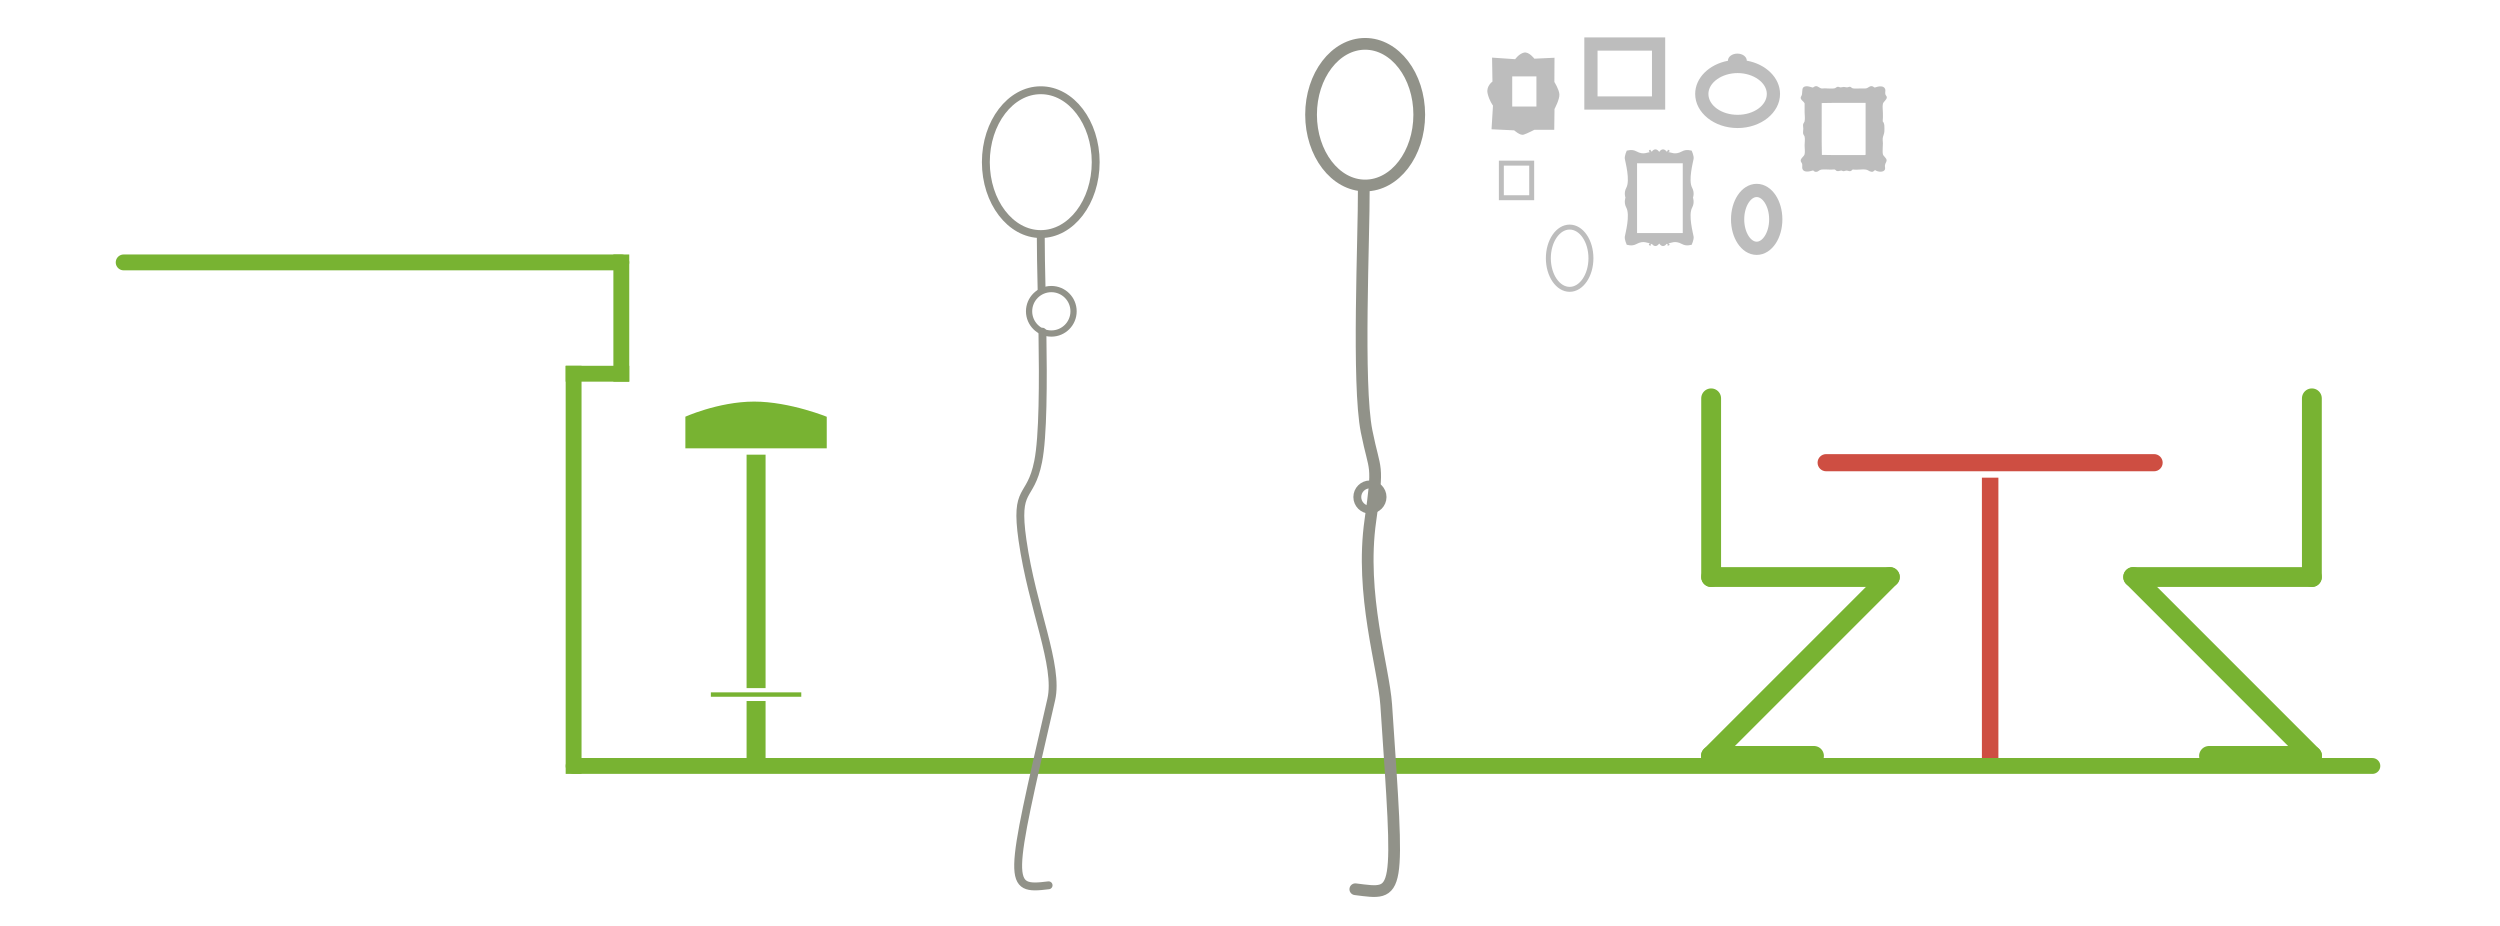 <?xml version="1.0" encoding="iso-8859-1"?>
<!-- Generator: Adobe Illustrator 15.0.2, SVG Export Plug-In . SVG Version: 6.00 Build 0)  -->
<!DOCTYPE svg PUBLIC "-//W3C//DTD SVG 1.1//EN" "http://www.w3.org/Graphics/SVG/1.1/DTD/svg11.dtd">
<svg version="1.1" xmlns="http://www.w3.org/2000/svg" xmlns:xlink="http://www.w3.org/1999/xlink" x="0px" y="0px" width="378px"
	 height="140px" viewBox="0 0 378 140" style="enable-background:new 0 0 378 140;" xml:space="preserve">
<g id="Layer_1">
	<rect style="fill:#FFFFFF;" width="378" height="140"/>
	<rect style="fill:#FFFFFF;" width="378" height="140"/>
</g>
<g id="Layer_5">
	<g>
		<g>
			
				<rect x="299.342" y="70.946" style="fill:#CE4E42;stroke:#FFFFFF;stroke-width:0.641;stroke-linecap:square;" width="3.137" height="45.07"/>
			<g>
				<path style="fill:#CE4E42;" d="M274.336,69.958c0,0.983,0.797,1.781,1.781,1.781h49.58c0.984,0,1.781-0.797,1.781-1.781
					c0-0.982-0.797-1.778-1.781-1.778h-49.58C275.133,68.179,274.336,68.975,274.336,69.958
					C274.336,69.958,274.336,68.975,274.336,69.958z"/>
				<path style="fill:none;stroke:#FFFFFF;stroke-width:0.962;" d="M274.336,69.958c0,0.983,0.797,1.781,1.781,1.781h49.58
					c0.984,0,1.781-0.797,1.781-1.781c0-0.982-0.797-1.778-1.781-1.778h-49.58C275.133,68.179,274.336,68.975,274.336,69.958
					C274.336,69.958,274.336,68.975,274.336,69.958z"/>
			</g>
		</g>
		<g>
			<rect x="112.402" y="65.476" style="fill:#78B332;stroke:#FFFFFF;stroke-width:0.962;" width="3.834" height="50.971"/>
			<path style="fill:#78B332;stroke:#FFFFFF;stroke-width:0.962;" d="M125.485,68.269h-22.338v-5.586c0,0,5.298-2.444,10.883-2.444
				s11.455,2.444,11.455,2.444V68.269z"/>
			<rect x="107.161" y="104.363" style="fill:#78B332;stroke:#FFFFFF;stroke-width:0.641;" width="14.313" height="1.309"/>
		</g>
		
			<line style="fill:none;stroke:#78B332;stroke-width:2.399;stroke-linecap:round;" x1="18.699" y1="39.676" x2="93.943" y2="39.676"/>
		
			<line style="fill:none;stroke:#78B332;stroke-width:2.399;stroke-linecap:square;" x1="93.943" y1="39.676" x2="93.943" y2="56.507"/>
		
			<line style="fill:none;stroke:#78B332;stroke-width:2.399;stroke-linecap:square;" x1="93.943" y1="56.507" x2="86.729" y2="56.507"/>
		
			<line style="fill:none;stroke:#78B332;stroke-width:2.399;stroke-linecap:square;" x1="86.729" y1="56.507" x2="86.729" y2="115.814"/>
		
			<line style="fill:none;stroke:#78B332;stroke-width:2.399;stroke-linecap:round;" x1="86.729" y1="115.814" x2="358.701" y2="115.814"/>
		<g>
			<g>
				
					<line style="fill:none;stroke:#78B332;stroke-width:2.999;stroke-linecap:round;stroke-linejoin:round;" x1="258.725" y1="60.229" x2="258.725" y2="87.248"/>
				
					<line style="fill:none;stroke:#78B332;stroke-width:2.999;stroke-linecap:round;stroke-linejoin:round;" x1="258.725" y1="87.248" x2="285.742" y2="87.248"/>
				
					<line style="fill:none;stroke:#78B332;stroke-width:2.999;stroke-linecap:round;stroke-linejoin:round;" x1="285.742" y1="87.248" x2="258.695" y2="114.295"/>
				
					<line style="fill:none;stroke:#78B332;stroke-width:2.999;stroke-linecap:round;stroke-linejoin:round;" x1="258.695" y1="114.295" x2="274.273" y2="114.295"/>
			</g>
			<g>
				
					<line style="fill:none;stroke:#78B332;stroke-width:2.999;stroke-linecap:round;stroke-linejoin:round;" x1="349.555" y1="60.229" x2="349.555" y2="87.248"/>
				
					<line style="fill:none;stroke:#78B332;stroke-width:2.999;stroke-linecap:round;stroke-linejoin:round;" x1="349.555" y1="87.248" x2="322.541" y2="87.248"/>
				
					<line style="fill:none;stroke:#78B332;stroke-width:2.999;stroke-linecap:round;stroke-linejoin:round;" x1="322.541" y1="87.248" x2="349.582" y2="114.295"/>
				
					<line style="fill:none;stroke:#78B332;stroke-width:2.999;stroke-linecap:round;stroke-linejoin:round;" x1="349.582" y1="114.295" x2="334.006" y2="114.295"/>
			</g>
		</g>
	</g>
</g>
<g id="Layer_4">
	<path style="fill:none;stroke:#919289;stroke-width:1.192;stroke-linecap:round;stroke-linejoin:round;" d="M165.67,24.517
		c0,6.008-3.715,10.875-8.304,10.875c-4.583,0-8.305-4.867-8.305-10.875c0-6.004,3.721-10.872,8.305-10.872
		C161.955,13.646,165.67,18.513,165.67,24.517z"/>
	<path style="fill:none;stroke:#919289;stroke-width:1.192;stroke-linecap:round;stroke-linejoin:round;" d="M157.366,35.791
		c-0.01,1.912,0.056,4.855,0.129,8.256"/>
	<path style="fill:#FFFFFF;stroke:#919289;stroke-width:0.943;stroke-linecap:round;stroke-linejoin:round;" d="M162.322,47.07
		c0,1.854-1.5,3.36-3.358,3.36s-3.367-1.506-3.367-3.36c0-1.857,1.509-3.362,3.367-3.362S162.322,45.213,162.322,47.07z"/>
	<path style="fill:#FFFFFF;stroke:#919289;stroke-width:1.774;stroke-linecap:round;stroke-linejoin:round;" d="M198.232,17.338
		c0,5.915,3.667,10.709,8.177,10.709c4.512,0,8.181-4.794,8.181-10.709c0-5.914-3.669-10.708-8.181-10.708
		C201.899,6.63,198.232,11.425,198.232,17.338z"/>
	<path style="fill:none;stroke:#919289;stroke-width:1.774;stroke-linecap:round;stroke-linejoin:round;" d="M206.206,28.473
		c0.039,7.475-1.005,29.578,0.426,36.753c1.282,6.409,1.851,4.466,0.572,13.44c-1.604,11.239,2.004,22.207,2.39,27.893
		c1.991,29.489,2.17,28.753-4.67,27.894"/>
	<path style="fill:none;stroke:#919289;stroke-width:1.192;stroke-linecap:round;stroke-linejoin:round;" d="M157.616,50.151
		c0.124,7.667,0.109,15.88-0.649,19.646c-1.181,5.93-3.557,3.561-2.369,11.864c1.485,10.404,5.537,18.98,4.348,24.119
		c-6.474,28.064-6.721,28.867-0.398,28.078"/>
	<path style="fill:none;stroke:#919289;stroke-width:1.192;stroke-linecap:round;stroke-linejoin:round;" d="M205.225,75.152
		c0,1.055,0.852,1.912,1.91,1.912c1.047,0,1.907-0.857,1.907-1.912s-0.86-1.909-1.907-1.909
		C206.076,73.243,205.225,74.098,205.225,75.152z"/>
</g>
<g id="Layer_6">
	<path style="fill-rule:evenodd;clip-rule:evenodd;fill:#BDBDBD;" d="M235.021,12.396l0.02-3.665l-3.047,0.141
		c0,0-0.818-1.098-1.575-0.918s-1.327,0.996-1.327,0.996L225.6,8.711l0.059,3.625c0,0-0.977,0.677-0.737,1.773
		s0.817,1.853,0.817,1.853l-0.219,3.585l3.426,0.16c0,0,0.897,0.815,1.415,0.657s1.633-0.737,1.633-0.737h3.008l0.04-3.147
		c0,0,0.798-1.474,0.737-2.231S235.021,12.396,235.021,12.396z M232.308,16.109h-3.661v-4.56h3.661V16.109z"/>
	
		<rect x="240.55" y="6.656" style="fill-rule:evenodd;clip-rule:evenodd;fill:none;stroke:#BDBDBD;stroke-width:2;stroke-miterlimit:10;" width="10.229" height="8.919"/>
	<path style="fill-rule:evenodd;clip-rule:evenodd;fill:#BDBDBD;" d="M271.146,39.042"/>
	<g>
		<polygon style="fill-rule:evenodd;clip-rule:evenodd;fill:#BDBDBD;" points="245.959,22.772 245.967,22.774 245.968,22.772 		"/>
		<polygon style="fill-rule:evenodd;clip-rule:evenodd;fill:#BDBDBD;" points="245.968,37.017 245.967,37.015 245.959,37.017 		"/>
		<polygon style="fill-rule:evenodd;clip-rule:evenodd;fill:#BDBDBD;" points="255.789,37.017 255.781,37.015 255.78,37.017 		"/>
		<path style="fill-rule:evenodd;clip-rule:evenodd;fill:#BDBDBD;" d="M256.075,35.774c-0.07-0.453-0.842-3.258-0.219-4.39
			c0.411-0.746,0.117-1.558,0.113-1.49c0.004,0.067,0.298-0.744-0.113-1.49c-0.623-1.132,0.148-3.937,0.219-4.39
			c0.07-0.451-0.29-1.232-0.294-1.241c-0.052,0.042-0.729-0.288-1.455,0.112c-1.132,0.623-1.682,0.084-2.154,0.116
			c0.366-0.024,0.304-0.321,0.083-0.346c-0.079-0.009-0.15-0.002-0.138,0.116c0.088,0.078,0.086-0.152,0.11-0.038
			c-0.033,0.132-0.17,0.122-0.249,0.19c-0.033-0.107-0.565-0.728-1.104,0.038c-0.539-0.766-1.071-0.146-1.104-0.038
			c-0.079-0.068-0.216-0.058-0.249-0.19c0.024-0.114,0.022,0.116,0.11,0.038c0.013-0.119-0.059-0.125-0.138-0.116
			c-0.221,0.024-0.283,0.321,0.083,0.346c-0.473-0.032-1.022,0.507-2.154-0.116c-0.726-0.4-1.403-0.069-1.455-0.112
			c-0.004,0.009-0.364,0.79-0.294,1.241c0.07,0.453,0.842,3.258,0.219,4.39c-0.411,0.746-0.117,1.558-0.113,1.49
			c-0.004-0.067-0.298,0.744,0.113,1.49c0.623,1.132-0.148,3.937-0.219,4.39c-0.07,0.451,0.29,1.232,0.294,1.241
			c0.052-0.042,0.729,0.288,1.455-0.112c1.132-0.623,1.682-0.084,2.154-0.116c-0.366,0.024-0.304,0.321-0.083,0.346
			c0.079,0.009,0.15,0.002,0.138-0.116c-0.088-0.078-0.086,0.152-0.11,0.038c0.033-0.132,0.17-0.122,0.249-0.19
			c0.033,0.107,0.565,0.728,1.104-0.038c0.539,0.766,1.071,0.146,1.104,0.038c0.079,0.068,0.216,0.058,0.249,0.19
			c-0.024,0.114-0.022-0.116-0.11-0.038c-0.013,0.119,0.059,0.125,0.138,0.116c0.221-0.024,0.283-0.321-0.083-0.346
			c0.473,0.032,1.022-0.507,2.154,0.116c0.726,0.4,1.403,0.069,1.455,0.112C255.785,37.006,256.146,36.225,256.075,35.774z
			 M254.434,35.239h-6.911V24.681h6.911V35.239z"/>
		<polygon style="fill-rule:evenodd;clip-rule:evenodd;fill:#BDBDBD;" points="255.78,22.772 255.781,22.774 255.789,22.772 		"/>
	</g>
	<path style="fill-rule:evenodd;clip-rule:evenodd;fill:#BDBDBD;" d="M285.257,24.225c-0.027-0.352-0.486-0.598-0.562-0.899
		c-0.064-0.245-0.029-0.652-0.029-0.972c0-0.222,0.037-0.477,0.029-0.71c-0.011-0.261-0.055-0.517-0.029-0.734
		c0.043-0.366,0.247-0.671,0.253-1.065c0.01-0.572,0.058-1.193-0.253-1.493c0.05-0.405,0.029-0.835,0.029-1.302
		c0-0.43-0.093-0.932,0-1.35c0.076-0.347,0.617-0.617,0.59-1.019c-0.01-0.137-0.193-0.281-0.225-0.449
		c-0.054-0.283,0.066-0.547-0.028-0.782c-0.218-0.538-0.969-0.433-1.575-0.212c-0.175-0.062-0.252-0.211-0.479-0.213
		c-0.33-0.007-0.528,0.278-0.787,0.331c-0.247,0.048-0.652,0.013-1.012,0.023c-0.365,0.01-0.803,0.027-1.041-0.023
		c-0.156-0.035-0.271-0.225-0.422-0.237c-0.124-0.011-0.294,0.09-0.449,0.095c-0.141,0.004-0.312-0.069-0.479-0.069
		c-0.164-0.004-0.328,0.069-0.478,0.069c-0.157-0.002-0.287-0.097-0.422-0.095c-0.191,0.004-0.328,0.199-0.506,0.237
		c-0.236,0.05-0.662,0.033-0.984,0.023c-0.157-0.005-0.329-0.02-0.478-0.023c-0.184-0.006-0.386,0.042-0.506,0.023
		c-0.279-0.043-0.519-0.349-0.815-0.354c-0.273-0.008-0.35,0.196-0.534,0.213c-0.051,0.003-0.149-0.054-0.226-0.071
		c-0.259-0.062-0.505-0.154-0.788-0.119c-0.677,0.083-0.496,0.613-0.59,1.208c-0.036,0.23-0.199,0.375-0.197,0.521
		c0.007,0.368,0.415,0.492,0.591,0.853c0,0.457,0,0.895,0,1.351c0,0.415,0.094,0.913,0,1.35c-0.034,0.164-0.199,0.316-0.225,0.474
		c-0.032,0.197,0.027,0.441,0.027,0.664c0.002,0.242-0.057,0.502-0.027,0.71c0.028,0.193,0.19,0.334,0.225,0.474
		c0.093,0.383,0,0.907,0,1.325c0,0.456,0.088,0.944,0,1.327s-0.596,0.58-0.591,0.994c0.003,0.167,0.195,0.342,0.226,0.521
		c0.042,0.249-0.03,0.487,0.027,0.686c0.179,0.608,1.007,0.462,1.633,0.261c0.073,0.097,0.179,0.167,0.309,0.214
		c0.064,0,0.131,0,0.197,0c0.244-0.007,0.396-0.273,0.702-0.332c0.369-0.071,1.12,0.005,1.519,0c0.188,0,0.404-0.044,0.506-0.023
		c0.159,0.036,0.241,0.213,0.366,0.237c0.258,0.051,0.48-0.071,0.646-0.071c0.095-0.027,0.198,0.089,0.338,0.095
		c0.124,0.006,0.258-0.087,0.421-0.095c0.206-0.009,0.436,0.106,0.562,0.095c0.229-0.019,0.279-0.18,0.422-0.261
		c0.689,0.11,1.398-0.085,2.023,0.023c0.306,0.053,0.492,0.309,0.789,0.309c0,0.009,0,0.016,0,0.023c0.046,0,0.093,0,0.141,0
		c0.196-0.038,0.265-0.188,0.422-0.261c0.415,0.299,1.294,0.382,1.489-0.095c0.065-0.157-0.025-0.447,0-0.639
		C285.047,24.667,285.272,24.456,285.257,24.225z M282.079,23.374c-0.016,0.032-0.045,0.057-0.085,0.071
		c-2.166-0.017-4.405,0.031-6.524-0.024c-0.062-2.478-0.01-5.243-0.027-7.839c2.155-0.055,4.434-0.009,6.637-0.024
		C282.077,18.148,282.079,20.861,282.079,23.374z"/>
	
		<rect x="227.005" y="24.666" style="fill-rule:evenodd;clip-rule:evenodd;fill:none;stroke:#BDBDBD;stroke-width:0.75;stroke-miterlimit:10;" width="4.587" height="5.229"/>
	
		<ellipse style="fill-rule:evenodd;clip-rule:evenodd;fill:none;stroke:#BDBDBD;stroke-width:0.75;stroke-miterlimit:10;" cx="237.33" cy="39.042" rx="3.22" ry="4.707"/>
	
		<ellipse style="fill-rule:evenodd;clip-rule:evenodd;fill:none;stroke:#BDBDBD;stroke-width:2;stroke-miterlimit:10;" cx="265.611" cy="33.169" rx="2.884" ry="4.374"/>
	<path style="fill-rule:evenodd;clip-rule:evenodd;fill:#BDBDBD;" d="M264.111,9.173c0-0.003,0.001-0.006,0.001-0.01
		c0-0.584-0.638-1.058-1.423-1.058c-0.786,0-1.424,0.474-1.424,1.058c0,0.009,0.003,0.017,0.004,0.025
		c-2.838,0.533-4.959,2.577-4.959,5.017c0,2.843,2.878,5.156,6.416,5.156s6.416-2.313,6.416-5.156
		C269.143,11.745,266.985,9.684,264.111,9.173z M262.727,17.361c-2.435,0-4.416-1.416-4.416-3.156c0-1.71,2.022-3.156,4.416-3.156
		s4.416,1.445,4.416,3.156C267.143,15.945,265.161,17.361,262.727,17.361z"/>
</g>
</svg>
